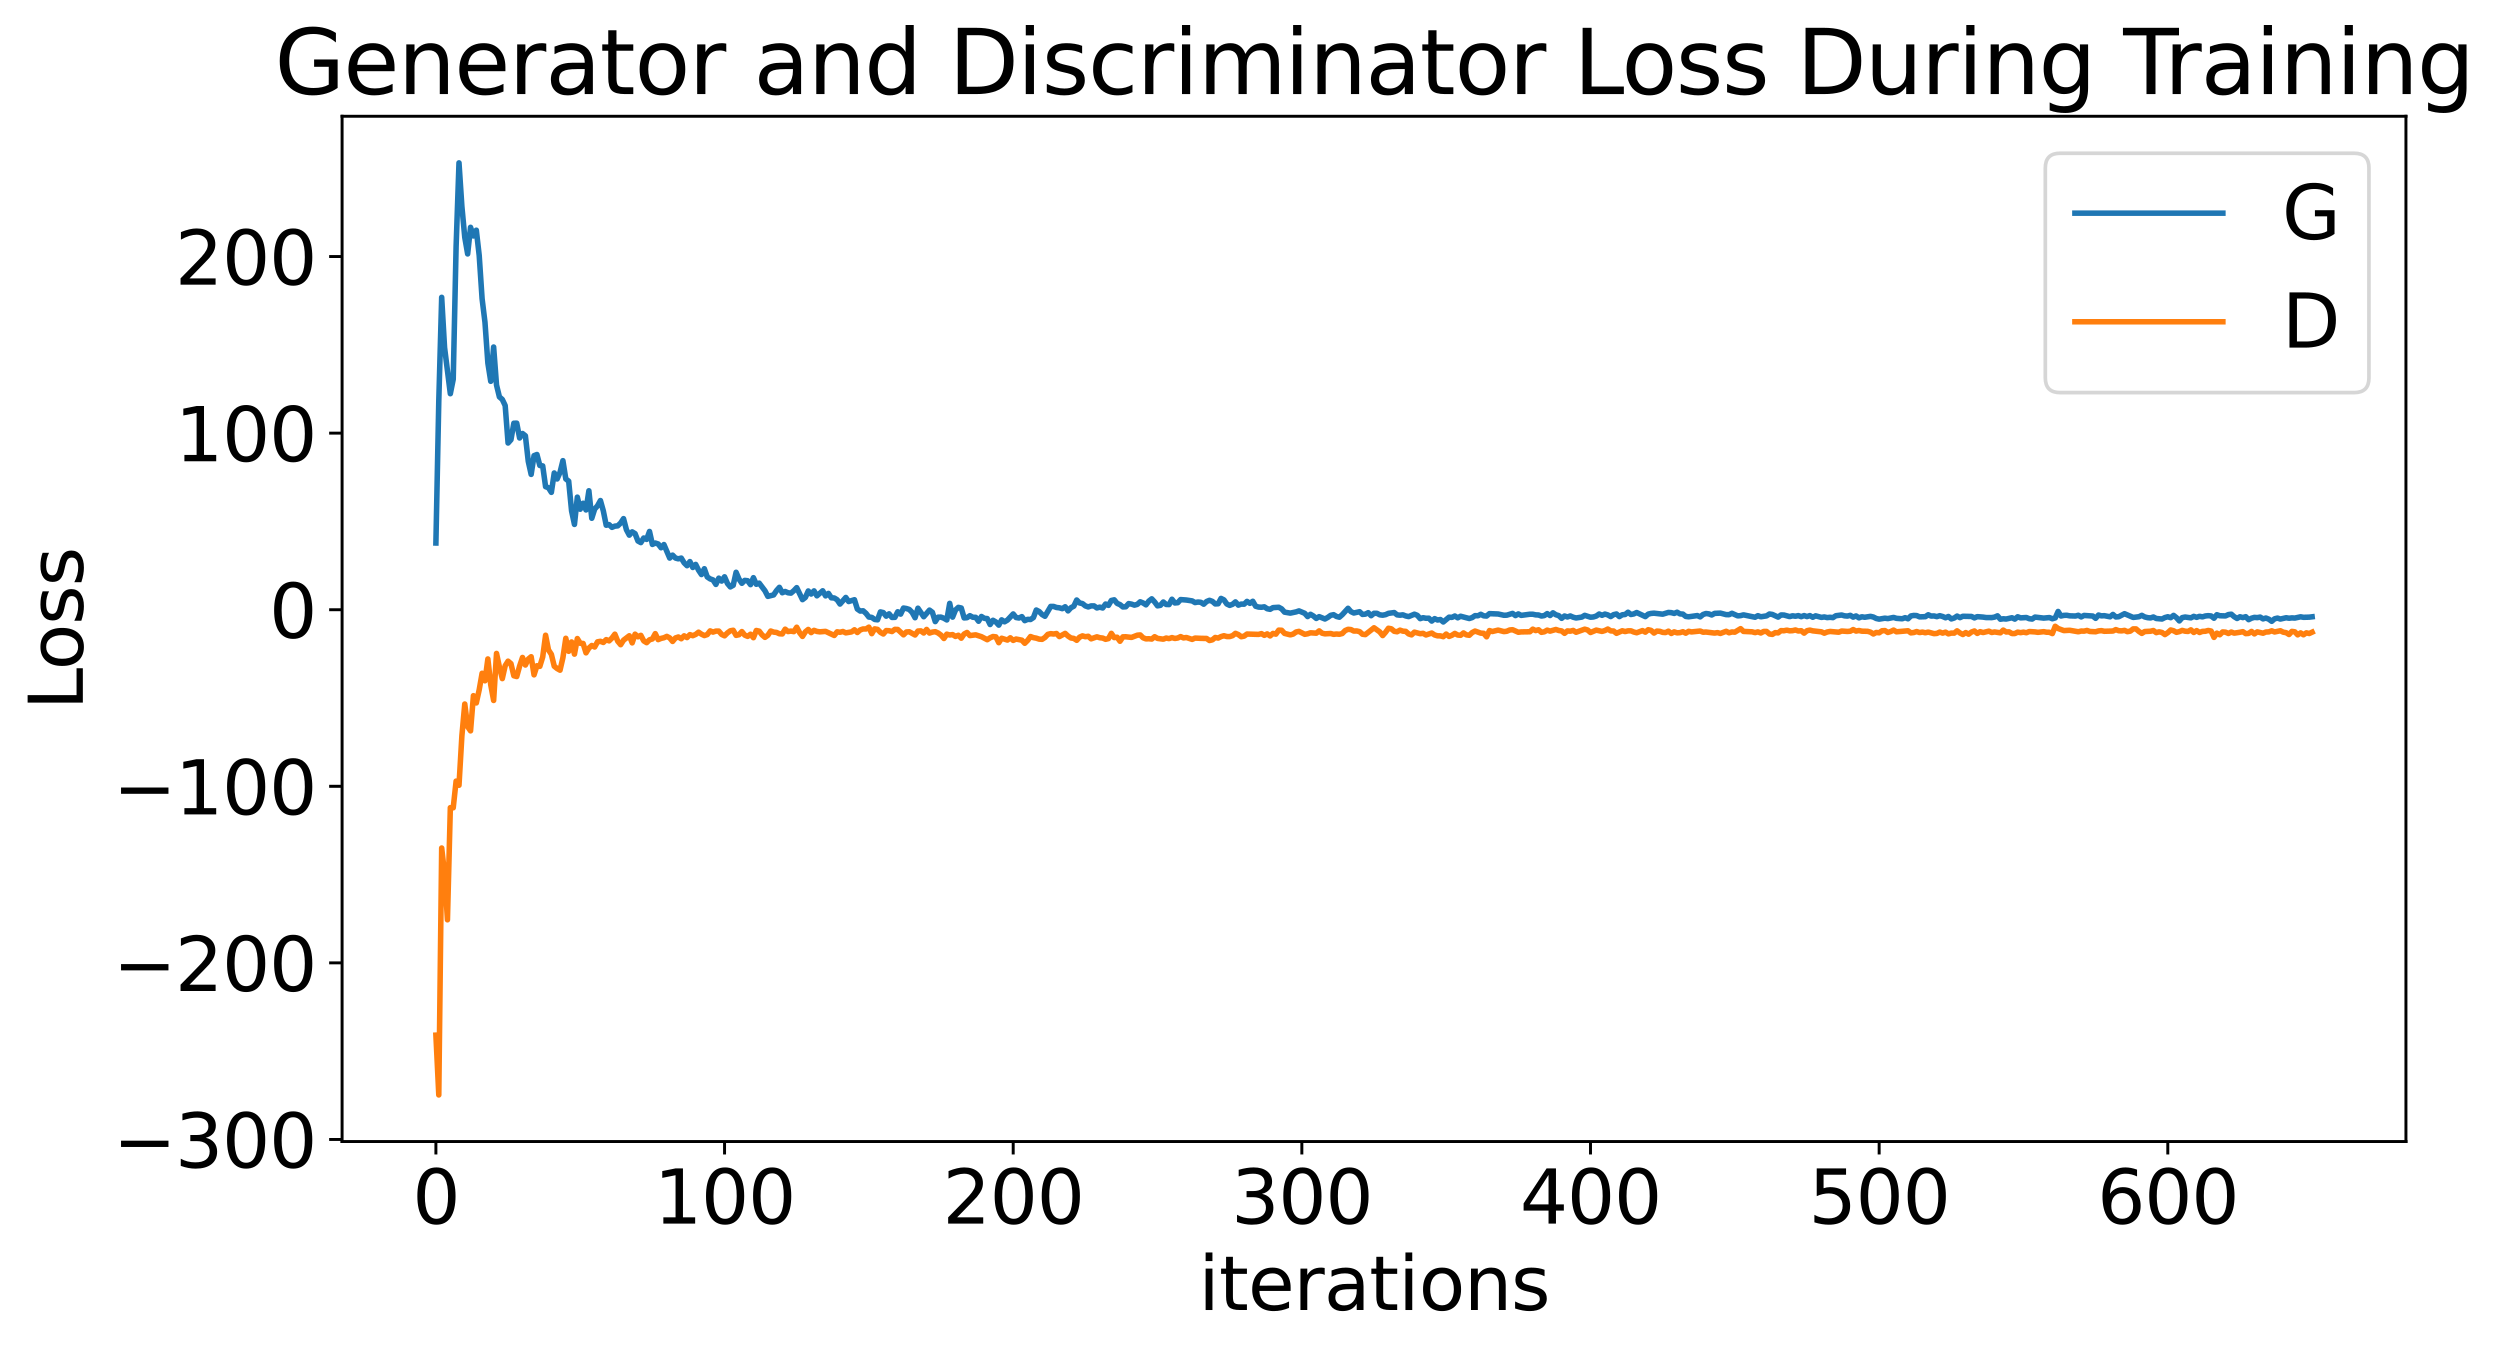 <?xml version="1.0" encoding="utf-8" standalone="no"?>
<!DOCTYPE svg PUBLIC "-//W3C//DTD SVG 1.1//EN"
  "http://www.w3.org/Graphics/SVG/1.1/DTD/svg11.dtd">
<svg xmlns:xlink="http://www.w3.org/1999/xlink" width="675.923pt" height="365.549pt" viewBox="0 0 675.923 365.549" xmlns="http://www.w3.org/2000/svg" version="1.1">
 <defs>
  <style type="text/css">*{stroke-linejoin: round; stroke-linecap: butt}</style>
 </defs>
 <g id="figure_1">
  <g id="patch_1">
   <path d="M 0 365.549 
L 675.923 365.549 
L 675.923 -0 
L 0 -0 
z
" style="fill: #ffffff"/>
  </g>
  <g id="axes_1">
   <g id="patch_2">
    <path d="M 92.491 308.636 
L 650.491 308.636 
L 650.491 31.436 
L 92.491 31.436 
z
" style="fill: #ffffff"/>
   </g>
   <g id="matplotlib.axis_1">
    <g id="xtick_1">
     <g id="line2d_1">
      <defs>
       <path id="m5c17170cb5" d="M 0 0 
L 0 3.5 
" style="stroke: #000000; stroke-width: 0.8"/>
      </defs>
      <g>
       <use xlink:href="#m5c17170cb5" x="117.854" y="308.636" style="stroke: #000000; stroke-width: 0.8"/>
      </g>
     </g>
     <g id="text_1">
      <!-- 0 -->
      <g transform="translate(111.492 330.833) scale(0.2 -0.2)">
       <defs>
        <path id="DejaVuSans-30" d="M 2034 4250 
Q 1547 4250 1301 3770 
Q 1056 3291 1056 2328 
Q 1056 1369 1301 889 
Q 1547 409 2034 409 
Q 2525 409 2770 889 
Q 3016 1369 3016 2328 
Q 3016 3291 2770 3770 
Q 2525 4250 2034 4250 
z
M 2034 4750 
Q 2819 4750 3233 4129 
Q 3647 3509 3647 2328 
Q 3647 1150 3233 529 
Q 2819 -91 2034 -91 
Q 1250 -91 836 529 
Q 422 1150 422 2328 
Q 422 3509 836 4129 
Q 1250 4750 2034 4750 
z
" transform="scale(0.016)"/>
       </defs>
       <use xlink:href="#DejaVuSans-30"/>
      </g>
     </g>
    </g>
    <g id="xtick_2">
     <g id="line2d_2">
      <g>
       <use xlink:href="#m5c17170cb5" x="195.896" y="308.636" style="stroke: #000000; stroke-width: 0.8"/>
      </g>
     </g>
     <g id="text_2">
      <!-- 100 -->
      <g transform="translate(176.809 330.833) scale(0.2 -0.2)">
       <defs>
        <path id="DejaVuSans-31" d="M 794 531 
L 1825 531 
L 1825 4091 
L 703 3866 
L 703 4441 
L 1819 4666 
L 2450 4666 
L 2450 531 
L 3481 531 
L 3481 0 
L 794 0 
L 794 531 
z
" transform="scale(0.016)"/>
       </defs>
       <use xlink:href="#DejaVuSans-31"/>
       <use xlink:href="#DejaVuSans-30" x="63.623"/>
       <use xlink:href="#DejaVuSans-30" x="127.246"/>
      </g>
     </g>
    </g>
    <g id="xtick_3">
     <g id="line2d_3">
      <g>
       <use xlink:href="#m5c17170cb5" x="273.938" y="308.636" style="stroke: #000000; stroke-width: 0.8"/>
      </g>
     </g>
     <g id="text_3">
      <!-- 200 -->
      <g transform="translate(254.851 330.833) scale(0.2 -0.2)">
       <defs>
        <path id="DejaVuSans-32" d="M 1228 531 
L 3431 531 
L 3431 0 
L 469 0 
L 469 531 
Q 828 903 1448 1529 
Q 2069 2156 2228 2338 
Q 2531 2678 2651 2914 
Q 2772 3150 2772 3378 
Q 2772 3750 2511 3984 
Q 2250 4219 1831 4219 
Q 1534 4219 1204 4116 
Q 875 4013 500 3803 
L 500 4441 
Q 881 4594 1212 4672 
Q 1544 4750 1819 4750 
Q 2544 4750 2975 4387 
Q 3406 4025 3406 3419 
Q 3406 3131 3298 2873 
Q 3191 2616 2906 2266 
Q 2828 2175 2409 1742 
Q 1991 1309 1228 531 
z
" transform="scale(0.016)"/>
       </defs>
       <use xlink:href="#DejaVuSans-32"/>
       <use xlink:href="#DejaVuSans-30" x="63.623"/>
       <use xlink:href="#DejaVuSans-30" x="127.246"/>
      </g>
     </g>
    </g>
    <g id="xtick_4">
     <g id="line2d_4">
      <g>
       <use xlink:href="#m5c17170cb5" x="351.98" y="308.636" style="stroke: #000000; stroke-width: 0.8"/>
      </g>
     </g>
     <g id="text_4">
      <!-- 300 -->
      <g transform="translate(332.893 330.833) scale(0.2 -0.2)">
       <defs>
        <path id="DejaVuSans-33" d="M 2597 2516 
Q 3050 2419 3304 2112 
Q 3559 1806 3559 1356 
Q 3559 666 3084 287 
Q 2609 -91 1734 -91 
Q 1441 -91 1130 -33 
Q 819 25 488 141 
L 488 750 
Q 750 597 1062 519 
Q 1375 441 1716 441 
Q 2309 441 2620 675 
Q 2931 909 2931 1356 
Q 2931 1769 2642 2001 
Q 2353 2234 1838 2234 
L 1294 2234 
L 1294 2753 
L 1863 2753 
Q 2328 2753 2575 2939 
Q 2822 3125 2822 3475 
Q 2822 3834 2567 4026 
Q 2313 4219 1838 4219 
Q 1578 4219 1281 4162 
Q 984 4106 628 3988 
L 628 4550 
Q 988 4650 1302 4700 
Q 1616 4750 1894 4750 
Q 2613 4750 3031 4423 
Q 3450 4097 3450 3541 
Q 3450 3153 3228 2886 
Q 3006 2619 2597 2516 
z
" transform="scale(0.016)"/>
       </defs>
       <use xlink:href="#DejaVuSans-33"/>
       <use xlink:href="#DejaVuSans-30" x="63.623"/>
       <use xlink:href="#DejaVuSans-30" x="127.246"/>
      </g>
     </g>
    </g>
    <g id="xtick_5">
     <g id="line2d_5">
      <g>
       <use xlink:href="#m5c17170cb5" x="430.022" y="308.636" style="stroke: #000000; stroke-width: 0.8"/>
      </g>
     </g>
     <g id="text_5">
      <!-- 400 -->
      <g transform="translate(410.935 330.833) scale(0.2 -0.2)">
       <defs>
        <path id="DejaVuSans-34" d="M 2419 4116 
L 825 1625 
L 2419 1625 
L 2419 4116 
z
M 2253 4666 
L 3047 4666 
L 3047 1625 
L 3713 1625 
L 3713 1100 
L 3047 1100 
L 3047 0 
L 2419 0 
L 2419 1100 
L 313 1100 
L 313 1709 
L 2253 4666 
z
" transform="scale(0.016)"/>
       </defs>
       <use xlink:href="#DejaVuSans-34"/>
       <use xlink:href="#DejaVuSans-30" x="63.623"/>
       <use xlink:href="#DejaVuSans-30" x="127.246"/>
      </g>
     </g>
    </g>
    <g id="xtick_6">
     <g id="line2d_6">
      <g>
       <use xlink:href="#m5c17170cb5" x="508.064" y="308.636" style="stroke: #000000; stroke-width: 0.8"/>
      </g>
     </g>
     <g id="text_6">
      <!-- 500 -->
      <g transform="translate(488.977 330.833) scale(0.2 -0.2)">
       <defs>
        <path id="DejaVuSans-35" d="M 691 4666 
L 3169 4666 
L 3169 4134 
L 1269 4134 
L 1269 2991 
Q 1406 3038 1543 3061 
Q 1681 3084 1819 3084 
Q 2600 3084 3056 2656 
Q 3513 2228 3513 1497 
Q 3513 744 3044 326 
Q 2575 -91 1722 -91 
Q 1428 -91 1123 -41 
Q 819 9 494 109 
L 494 744 
Q 775 591 1075 516 
Q 1375 441 1709 441 
Q 2250 441 2565 725 
Q 2881 1009 2881 1497 
Q 2881 1984 2565 2268 
Q 2250 2553 1709 2553 
Q 1456 2553 1204 2497 
Q 953 2441 691 2322 
L 691 4666 
z
" transform="scale(0.016)"/>
       </defs>
       <use xlink:href="#DejaVuSans-35"/>
       <use xlink:href="#DejaVuSans-30" x="63.623"/>
       <use xlink:href="#DejaVuSans-30" x="127.246"/>
      </g>
     </g>
    </g>
    <g id="xtick_7">
     <g id="line2d_7">
      <g>
       <use xlink:href="#m5c17170cb5" x="586.106" y="308.636" style="stroke: #000000; stroke-width: 0.8"/>
      </g>
     </g>
     <g id="text_7">
      <!-- 600 -->
      <g transform="translate(567.019 330.833) scale(0.2 -0.2)">
       <defs>
        <path id="DejaVuSans-36" d="M 2113 2584 
Q 1688 2584 1439 2293 
Q 1191 2003 1191 1497 
Q 1191 994 1439 701 
Q 1688 409 2113 409 
Q 2538 409 2786 701 
Q 3034 994 3034 1497 
Q 3034 2003 2786 2293 
Q 2538 2584 2113 2584 
z
M 3366 4563 
L 3366 3988 
Q 3128 4100 2886 4159 
Q 2644 4219 2406 4219 
Q 1781 4219 1451 3797 
Q 1122 3375 1075 2522 
Q 1259 2794 1537 2939 
Q 1816 3084 2150 3084 
Q 2853 3084 3261 2657 
Q 3669 2231 3669 1497 
Q 3669 778 3244 343 
Q 2819 -91 2113 -91 
Q 1303 -91 875 529 
Q 447 1150 447 2328 
Q 447 3434 972 4092 
Q 1497 4750 2381 4750 
Q 2619 4750 2861 4703 
Q 3103 4656 3366 4563 
z
" transform="scale(0.016)"/>
       </defs>
       <use xlink:href="#DejaVuSans-36"/>
       <use xlink:href="#DejaVuSans-30" x="63.623"/>
       <use xlink:href="#DejaVuSans-30" x="127.246"/>
      </g>
     </g>
    </g>
    <g id="text_8">
     <!-- iterations -->
     <g transform="translate(324.036 354.189) scale(0.2 -0.2)">
      <defs>
       <path id="DejaVuSans-69" d="M 603 3500 
L 1178 3500 
L 1178 0 
L 603 0 
L 603 3500 
z
M 603 4863 
L 1178 4863 
L 1178 4134 
L 603 4134 
L 603 4863 
z
" transform="scale(0.016)"/>
       <path id="DejaVuSans-74" d="M 1172 4494 
L 1172 3500 
L 2356 3500 
L 2356 3053 
L 1172 3053 
L 1172 1153 
Q 1172 725 1289 603 
Q 1406 481 1766 481 
L 2356 481 
L 2356 0 
L 1766 0 
Q 1100 0 847 248 
Q 594 497 594 1153 
L 594 3053 
L 172 3053 
L 172 3500 
L 594 3500 
L 594 4494 
L 1172 4494 
z
" transform="scale(0.016)"/>
       <path id="DejaVuSans-65" d="M 3597 1894 
L 3597 1613 
L 953 1613 
Q 991 1019 1311 708 
Q 1631 397 2203 397 
Q 2534 397 2845 478 
Q 3156 559 3463 722 
L 3463 178 
Q 3153 47 2828 -22 
Q 2503 -91 2169 -91 
Q 1331 -91 842 396 
Q 353 884 353 1716 
Q 353 2575 817 3079 
Q 1281 3584 2069 3584 
Q 2775 3584 3186 3129 
Q 3597 2675 3597 1894 
z
M 3022 2063 
Q 3016 2534 2758 2815 
Q 2500 3097 2075 3097 
Q 1594 3097 1305 2825 
Q 1016 2553 972 2059 
L 3022 2063 
z
" transform="scale(0.016)"/>
       <path id="DejaVuSans-72" d="M 2631 2963 
Q 2534 3019 2420 3045 
Q 2306 3072 2169 3072 
Q 1681 3072 1420 2755 
Q 1159 2438 1159 1844 
L 1159 0 
L 581 0 
L 581 3500 
L 1159 3500 
L 1159 2956 
Q 1341 3275 1631 3429 
Q 1922 3584 2338 3584 
Q 2397 3584 2469 3576 
Q 2541 3569 2628 3553 
L 2631 2963 
z
" transform="scale(0.016)"/>
       <path id="DejaVuSans-61" d="M 2194 1759 
Q 1497 1759 1228 1600 
Q 959 1441 959 1056 
Q 959 750 1161 570 
Q 1363 391 1709 391 
Q 2188 391 2477 730 
Q 2766 1069 2766 1631 
L 2766 1759 
L 2194 1759 
z
M 3341 1997 
L 3341 0 
L 2766 0 
L 2766 531 
Q 2569 213 2275 61 
Q 1981 -91 1556 -91 
Q 1019 -91 701 211 
Q 384 513 384 1019 
Q 384 1609 779 1909 
Q 1175 2209 1959 2209 
L 2766 2209 
L 2766 2266 
Q 2766 2663 2505 2880 
Q 2244 3097 1772 3097 
Q 1472 3097 1187 3025 
Q 903 2953 641 2809 
L 641 3341 
Q 956 3463 1253 3523 
Q 1550 3584 1831 3584 
Q 2591 3584 2966 3190 
Q 3341 2797 3341 1997 
z
" transform="scale(0.016)"/>
       <path id="DejaVuSans-6f" d="M 1959 3097 
Q 1497 3097 1228 2736 
Q 959 2375 959 1747 
Q 959 1119 1226 758 
Q 1494 397 1959 397 
Q 2419 397 2687 759 
Q 2956 1122 2956 1747 
Q 2956 2369 2687 2733 
Q 2419 3097 1959 3097 
z
M 1959 3584 
Q 2709 3584 3137 3096 
Q 3566 2609 3566 1747 
Q 3566 888 3137 398 
Q 2709 -91 1959 -91 
Q 1206 -91 779 398 
Q 353 888 353 1747 
Q 353 2609 779 3096 
Q 1206 3584 1959 3584 
z
" transform="scale(0.016)"/>
       <path id="DejaVuSans-6e" d="M 3513 2113 
L 3513 0 
L 2938 0 
L 2938 2094 
Q 2938 2591 2744 2837 
Q 2550 3084 2163 3084 
Q 1697 3084 1428 2787 
Q 1159 2491 1159 1978 
L 1159 0 
L 581 0 
L 581 3500 
L 1159 3500 
L 1159 2956 
Q 1366 3272 1645 3428 
Q 1925 3584 2291 3584 
Q 2894 3584 3203 3211 
Q 3513 2838 3513 2113 
z
" transform="scale(0.016)"/>
       <path id="DejaVuSans-73" d="M 2834 3397 
L 2834 2853 
Q 2591 2978 2328 3040 
Q 2066 3103 1784 3103 
Q 1356 3103 1142 2972 
Q 928 2841 928 2578 
Q 928 2378 1081 2264 
Q 1234 2150 1697 2047 
L 1894 2003 
Q 2506 1872 2764 1633 
Q 3022 1394 3022 966 
Q 3022 478 2636 193 
Q 2250 -91 1575 -91 
Q 1294 -91 989 -36 
Q 684 19 347 128 
L 347 722 
Q 666 556 975 473 
Q 1284 391 1588 391 
Q 1994 391 2212 530 
Q 2431 669 2431 922 
Q 2431 1156 2273 1281 
Q 2116 1406 1581 1522 
L 1381 1569 
Q 847 1681 609 1914 
Q 372 2147 372 2553 
Q 372 3047 722 3315 
Q 1072 3584 1716 3584 
Q 2034 3584 2315 3537 
Q 2597 3491 2834 3397 
z
" transform="scale(0.016)"/>
      </defs>
      <use xlink:href="#DejaVuSans-69"/>
      <use xlink:href="#DejaVuSans-74" x="27.783"/>
      <use xlink:href="#DejaVuSans-65" x="66.992"/>
      <use xlink:href="#DejaVuSans-72" x="128.516"/>
      <use xlink:href="#DejaVuSans-61" x="169.629"/>
      <use xlink:href="#DejaVuSans-74" x="230.908"/>
      <use xlink:href="#DejaVuSans-69" x="270.117"/>
      <use xlink:href="#DejaVuSans-6f" x="297.9"/>
      <use xlink:href="#DejaVuSans-6e" x="359.082"/>
      <use xlink:href="#DejaVuSans-73" x="422.461"/>
     </g>
    </g>
   </g>
   <g id="matplotlib.axis_2">
    <g id="ytick_1">
     <g id="line2d_8">
      <defs>
       <path id="m00baabe974" d="M 0 0 
L -3.5 0 
" style="stroke: #000000; stroke-width: 0.8"/>
      </defs>
      <g>
       <use xlink:href="#m00baabe974" x="92.491" y="308.076" style="stroke: #000000; stroke-width: 0.8"/>
      </g>
     </g>
     <g id="text_9">
      <!-- −300 -->
      <g transform="translate(30.556 315.675) scale(0.2 -0.2)">
       <defs>
        <path id="DejaVuSans-2212" d="M 678 2272 
L 4684 2272 
L 4684 1741 
L 678 1741 
L 678 2272 
z
" transform="scale(0.016)"/>
       </defs>
       <use xlink:href="#DejaVuSans-2212"/>
       <use xlink:href="#DejaVuSans-33" x="83.789"/>
       <use xlink:href="#DejaVuSans-30" x="147.412"/>
       <use xlink:href="#DejaVuSans-30" x="211.035"/>
      </g>
     </g>
    </g>
    <g id="ytick_2">
     <g id="line2d_9">
      <g>
       <use xlink:href="#m00baabe974" x="92.491" y="260.334" style="stroke: #000000; stroke-width: 0.8"/>
      </g>
     </g>
     <g id="text_10">
      <!-- −200 -->
      <g transform="translate(30.556 267.932) scale(0.2 -0.2)">
       <use xlink:href="#DejaVuSans-2212"/>
       <use xlink:href="#DejaVuSans-32" x="83.789"/>
       <use xlink:href="#DejaVuSans-30" x="147.412"/>
       <use xlink:href="#DejaVuSans-30" x="211.035"/>
      </g>
     </g>
    </g>
    <g id="ytick_3">
     <g id="line2d_10">
      <g>
       <use xlink:href="#m00baabe974" x="92.491" y="212.591" style="stroke: #000000; stroke-width: 0.8"/>
      </g>
     </g>
     <g id="text_11">
      <!-- −100 -->
      <g transform="translate(30.556 220.19) scale(0.2 -0.2)">
       <use xlink:href="#DejaVuSans-2212"/>
       <use xlink:href="#DejaVuSans-31" x="83.789"/>
       <use xlink:href="#DejaVuSans-30" x="147.412"/>
       <use xlink:href="#DejaVuSans-30" x="211.035"/>
      </g>
     </g>
    </g>
    <g id="ytick_4">
     <g id="line2d_11">
      <g>
       <use xlink:href="#m00baabe974" x="92.491" y="164.849" style="stroke: #000000; stroke-width: 0.8"/>
      </g>
     </g>
     <g id="text_12">
      <!-- 0 -->
      <g transform="translate(72.766 172.447) scale(0.2 -0.2)">
       <use xlink:href="#DejaVuSans-30"/>
      </g>
     </g>
    </g>
    <g id="ytick_5">
     <g id="line2d_12">
      <g>
       <use xlink:href="#m00baabe974" x="92.491" y="117.106" style="stroke: #000000; stroke-width: 0.8"/>
      </g>
     </g>
     <g id="text_13">
      <!-- 100 -->
      <g transform="translate(47.316 124.704) scale(0.2 -0.2)">
       <use xlink:href="#DejaVuSans-31"/>
       <use xlink:href="#DejaVuSans-30" x="63.623"/>
       <use xlink:href="#DejaVuSans-30" x="127.246"/>
      </g>
     </g>
    </g>
    <g id="ytick_6">
     <g id="line2d_13">
      <g>
       <use xlink:href="#m00baabe974" x="92.491" y="69.363" style="stroke: #000000; stroke-width: 0.8"/>
      </g>
     </g>
     <g id="text_14">
      <!-- 200 -->
      <g transform="translate(47.316 76.962) scale(0.2 -0.2)">
       <use xlink:href="#DejaVuSans-32"/>
       <use xlink:href="#DejaVuSans-30" x="63.623"/>
       <use xlink:href="#DejaVuSans-30" x="127.246"/>
      </g>
     </g>
    </g>
    <g id="text_15">
     <!-- Loss -->
     <g transform="translate(22.397 191.971) rotate(-90) scale(0.2 -0.2)">
      <defs>
       <path id="DejaVuSans-4c" d="M 628 4666 
L 1259 4666 
L 1259 531 
L 3531 531 
L 3531 0 
L 628 0 
L 628 4666 
z
" transform="scale(0.016)"/>
      </defs>
      <use xlink:href="#DejaVuSans-4c"/>
      <use xlink:href="#DejaVuSans-6f" x="53.963"/>
      <use xlink:href="#DejaVuSans-73" x="115.145"/>
      <use xlink:href="#DejaVuSans-73" x="167.244"/>
     </g>
    </g>
   </g>
   <g id="line2d_14">
    <path d="M 117.854 146.813 
L 118.635 108.372 
L 119.415 80.392 
L 120.196 93.975 
L 121.756 106.443 
L 122.537 102.549 
L 123.317 66.652 
L 124.098 44.036 
L 124.878 55.804 
L 125.658 64.166 
L 126.439 68.653 
L 127.219 61.461 
L 128 63.79 
L 128.78 62.243 
L 129.561 69.058 
L 130.341 80.741 
L 131.121 87.131 
L 131.902 98.14 
L 132.682 103.093 
L 133.463 93.826 
L 134.243 104.095 
L 135.023 107.309 
L 135.804 107.993 
L 136.584 109.645 
L 137.365 119.774 
L 138.145 118.893 
L 138.926 114.43 
L 139.706 114.412 
L 140.486 118.415 
L 141.267 117.207 
L 142.047 117.824 
L 142.828 124.735 
L 143.608 128.259 
L 144.389 123.196 
L 145.169 122.886 
L 145.949 125.844 
L 146.73 125.967 
L 147.51 131.582 
L 148.291 131.872 
L 149.071 133.114 
L 149.851 127.878 
L 150.632 129.496 
L 151.412 127.713 
L 152.193 124.552 
L 152.973 129.481 
L 153.754 130.091 
L 154.534 138.115 
L 155.314 141.782 
L 156.095 134.415 
L 156.875 137.676 
L 157.656 136.065 
L 158.436 137.87 
L 159.216 132.691 
L 159.997 140.12 
L 160.777 137.645 
L 161.558 136.745 
L 162.338 135.336 
L 163.119 138.13 
L 163.899 142.003 
L 164.679 141.846 
L 165.46 142.579 
L 166.24 142.251 
L 167.021 142.172 
L 167.801 141.417 
L 168.582 140.225 
L 169.362 143.217 
L 170.142 144.688 
L 170.923 143.797 
L 171.703 144.278 
L 172.484 146.271 
L 173.264 146.702 
L 174.044 145.462 
L 174.825 145.834 
L 175.605 143.693 
L 176.386 147.194 
L 177.166 146.821 
L 177.947 147.072 
L 178.727 148.094 
L 179.507 147.234 
L 181.068 150.884 
L 181.849 150.093 
L 182.629 150.883 
L 183.41 151.093 
L 184.19 150.889 
L 184.97 152.174 
L 185.751 152.943 
L 186.531 151.838 
L 187.312 153.426 
L 188.092 152.602 
L 188.872 154.163 
L 189.653 155.337 
L 190.433 153.769 
L 191.214 155.986 
L 191.994 156.514 
L 192.775 156.792 
L 193.555 158.005 
L 194.335 156.319 
L 195.116 157.103 
L 195.896 155.953 
L 196.677 157.745 
L 197.457 158.684 
L 198.237 158.245 
L 199.018 154.73 
L 199.798 156.566 
L 200.579 157.7 
L 201.359 156.92 
L 202.14 157.017 
L 202.92 158.068 
L 203.7 156.191 
L 204.481 157.969 
L 205.261 157.663 
L 206.822 159.728 
L 207.603 161.236 
L 209.163 160.848 
L 209.944 159.688 
L 210.724 158.8 
L 211.505 160.26 
L 212.285 159.927 
L 213.065 160.268 
L 213.846 160.365 
L 214.626 159.709 
L 215.407 158.884 
L 216.968 162.123 
L 217.748 161.528 
L 218.528 159.785 
L 219.309 160.608 
L 220.089 159.759 
L 220.87 161.089 
L 222.43 159.732 
L 223.211 161.107 
L 223.991 160.441 
L 224.772 161.63 
L 225.552 161.671 
L 226.333 162.152 
L 227.113 163.316 
L 228.674 161.537 
L 229.454 162.636 
L 231.015 162.15 
L 231.796 164.664 
L 232.576 165.211 
L 233.356 165.14 
L 234.137 165.83 
L 234.917 166.831 
L 235.698 166.919 
L 236.478 167.478 
L 237.258 167.576 
L 238.039 165.443 
L 238.819 165.627 
L 239.6 166.593 
L 240.38 165.962 
L 241.161 166.931 
L 241.941 166.917 
L 242.721 165.406 
L 243.502 166.035 
L 244.282 164.4 
L 245.063 164.528 
L 245.843 164.778 
L 246.623 165.584 
L 247.404 167.012 
L 248.184 164.441 
L 249.745 166.745 
L 251.306 164.956 
L 252.086 165.544 
L 252.867 168.059 
L 253.647 166.863 
L 254.428 166.852 
L 255.208 167.158 
L 255.989 167.611 
L 256.769 163.137 
L 257.549 166.852 
L 258.33 164.939 
L 259.11 164.214 
L 259.891 164.387 
L 260.671 167.064 
L 261.451 167.008 
L 262.232 166.463 
L 263.012 166.887 
L 263.793 166.91 
L 264.573 167.963 
L 265.354 166.681 
L 266.134 167.176 
L 266.914 167.246 
L 267.695 168.844 
L 268.475 167.709 
L 269.256 168.158 
L 270.036 169.018 
L 270.816 167.592 
L 271.597 168.116 
L 272.377 167.66 
L 273.938 165.995 
L 274.719 166.96 
L 275.499 167.091 
L 276.279 166.722 
L 277.06 167.802 
L 277.84 167.452 
L 278.621 167.494 
L 279.401 166.977 
L 280.182 164.934 
L 280.962 165.345 
L 281.742 166.148 
L 282.523 166.617 
L 284.084 163.957 
L 284.864 163.967 
L 285.644 164.243 
L 286.425 164.333 
L 287.205 164.564 
L 287.986 164.054 
L 288.766 165.162 
L 289.547 164.311 
L 290.327 163.895 
L 291.107 162.23 
L 291.888 163.021 
L 292.668 163.191 
L 293.449 163.821 
L 294.229 164.095 
L 295.01 163.816 
L 295.79 163.811 
L 296.57 164.366 
L 297.351 164.154 
L 298.131 164.381 
L 298.912 163.315 
L 299.692 163.672 
L 300.472 162.35 
L 301.253 162.175 
L 302.033 163.137 
L 302.814 163.468 
L 303.594 164.098 
L 304.375 164.052 
L 305.155 163.192 
L 305.935 163.338 
L 306.716 163.61 
L 307.496 163.409 
L 308.277 162.704 
L 309.057 163.023 
L 309.837 163.529 
L 310.618 162.514 
L 311.398 161.906 
L 312.179 162.753 
L 312.959 163.801 
L 313.74 163.662 
L 314.52 162.767 
L 315.3 163.428 
L 316.081 163.458 
L 316.861 162.019 
L 317.642 163.02 
L 318.422 162.951 
L 319.203 162.107 
L 320.763 162.229 
L 322.324 162.468 
L 323.105 162.913 
L 323.885 162.775 
L 324.665 162.843 
L 325.446 163.355 
L 326.226 162.628 
L 327.007 162.306 
L 327.787 162.595 
L 328.568 163.28 
L 329.348 163.235 
L 330.128 161.798 
L 330.909 162.181 
L 331.689 163.301 
L 332.47 163.675 
L 333.25 163.381 
L 334.03 162.734 
L 334.811 163.61 
L 335.591 163.323 
L 336.372 163.353 
L 337.152 162.602 
L 337.933 163.122 
L 338.713 162.57 
L 339.493 163.909 
L 340.274 164.132 
L 341.054 164.182 
L 341.835 164.069 
L 342.615 164.588 
L 343.396 164.74 
L 344.176 164.283 
L 345.737 164.186 
L 346.517 164.616 
L 347.298 165.504 
L 348.858 165.767 
L 350.419 165.438 
L 351.2 165.166 
L 352.761 165.821 
L 353.541 166.699 
L 354.321 166.09 
L 355.102 166.546 
L 355.882 167.202 
L 356.663 166.722 
L 358.223 167.357 
L 359.004 166.926 
L 359.784 166.361 
L 360.565 166.196 
L 361.345 166.672 
L 362.126 166.874 
L 362.906 166.186 
L 364.467 164.469 
L 365.247 165.367 
L 366.028 165.737 
L 367.589 165.389 
L 368.369 166.118 
L 369.149 166.045 
L 369.93 165.652 
L 370.71 166.464 
L 371.491 165.812 
L 372.271 165.811 
L 373.051 166.233 
L 373.832 166.329 
L 374.612 166.184 
L 375.393 165.832 
L 376.954 165.619 
L 377.734 166.241 
L 378.514 166.332 
L 379.295 166.229 
L 380.075 166.537 
L 380.856 166.707 
L 382.416 166.057 
L 383.197 166.367 
L 383.977 167.26 
L 384.758 167.008 
L 385.538 167.162 
L 386.319 167.142 
L 387.099 167.918 
L 387.879 167.266 
L 388.66 167.63 
L 389.44 167.502 
L 390.221 168.161 
L 391.782 166.867 
L 392.562 166.92 
L 393.342 166.549 
L 394.123 167.039 
L 394.903 166.612 
L 397.244 167.228 
L 398.025 166.976 
L 398.805 166.452 
L 399.586 166.489 
L 400.366 166.092 
L 401.147 166.502 
L 401.927 166.56 
L 402.707 165.91 
L 405.049 166.006 
L 406.61 166.349 
L 407.39 166.323 
L 408.951 165.846 
L 409.731 166.437 
L 410.512 165.984 
L 411.292 166.38 
L 413.633 166.068 
L 414.414 166.07 
L 415.194 166.238 
L 415.975 166.275 
L 416.755 166.56 
L 417.535 166.428 
L 418.316 165.903 
L 419.096 166.414 
L 419.877 165.688 
L 420.657 166.21 
L 421.437 166.443 
L 422.218 167.175 
L 422.998 166.547 
L 423.779 166.812 
L 424.559 166.534 
L 425.34 166.875 
L 426.12 167.081 
L 427.681 166.84 
L 428.461 166.369 
L 430.022 166.876 
L 430.803 166.808 
L 431.583 166.563 
L 432.363 166.01 
L 433.144 166.357 
L 433.924 166.028 
L 434.705 166.255 
L 435.485 166.696 
L 436.265 166.184 
L 437.046 166.003 
L 437.826 166.706 
L 438.607 166.215 
L 439.387 166.142 
L 440.168 165.532 
L 440.948 166.138 
L 441.728 165.987 
L 442.509 165.612 
L 444.85 166.712 
L 445.63 166.035 
L 446.411 165.851 
L 447.191 165.784 
L 449.533 166.055 
L 451.093 165.584 
L 451.874 165.646 
L 452.654 165.847 
L 453.435 165.522 
L 454.215 165.979 
L 454.996 166.035 
L 455.776 166.662 
L 456.556 166.76 
L 458.898 166.435 
L 459.678 166.783 
L 460.458 166.141 
L 461.239 165.875 
L 462.019 165.975 
L 462.8 166.271 
L 463.58 165.838 
L 465.141 165.77 
L 466.702 166.178 
L 467.482 166.191 
L 468.263 165.818 
L 469.823 166.511 
L 470.604 166.449 
L 471.384 166.241 
L 474.506 166.883 
L 475.286 166.46 
L 476.067 166.758 
L 477.628 166.516 
L 478.408 166.008 
L 479.189 166.129 
L 480.749 166.845 
L 481.53 166.274 
L 482.31 166.282 
L 483.871 166.712 
L 484.651 166.497 
L 485.432 166.611 
L 486.212 166.444 
L 486.993 166.73 
L 487.773 166.437 
L 488.554 166.704 
L 489.334 166.441 
L 490.114 166.89 
L 490.895 166.503 
L 492.456 166.926 
L 493.236 166.803 
L 494.016 166.976 
L 494.797 166.899 
L 495.577 166.984 
L 496.358 166.476 
L 497.919 166.278 
L 498.699 166.503 
L 499.479 166.57 
L 500.26 166.37 
L 501.04 166.853 
L 501.821 166.531 
L 502.601 167.048 
L 503.382 166.761 
L 504.162 166.886 
L 505.723 166.645 
L 506.503 166.826 
L 507.284 167.224 
L 508.064 167.398 
L 509.625 167.137 
L 510.405 167.25 
L 511.966 166.936 
L 512.747 167.181 
L 514.307 167.295 
L 515.088 167.001 
L 515.868 167.302 
L 516.649 166.535 
L 517.429 166.397 
L 518.21 166.435 
L 518.99 166.783 
L 520.551 166.731 
L 521.331 166.217 
L 522.112 166.567 
L 522.892 166.529 
L 523.672 166.719 
L 524.453 166.465 
L 525.233 166.683 
L 526.014 167.027 
L 526.794 166.683 
L 527.575 167.336 
L 528.355 167.092 
L 529.135 166.567 
L 529.916 166.989 
L 530.696 166.623 
L 533.037 166.675 
L 533.818 167.062 
L 534.598 166.724 
L 536.159 166.845 
L 536.94 166.962 
L 538.5 166.983 
L 539.281 166.842 
L 540.061 166.502 
L 540.842 167.418 
L 541.622 167.302 
L 542.403 167.366 
L 543.963 167.024 
L 544.744 167.391 
L 545.524 166.757 
L 546.305 167.057 
L 547.865 166.958 
L 548.646 167.276 
L 549.426 167.375 
L 550.207 166.841 
L 552.548 167.113 
L 554.109 166.972 
L 554.889 167.291 
L 555.67 167.067 
L 556.45 165.323 
L 557.23 166.546 
L 558.011 166.38 
L 558.791 166.35 
L 559.572 166.504 
L 561.133 166.556 
L 561.913 166.356 
L 562.693 166.794 
L 563.474 166.395 
L 565.815 166.558 
L 566.596 167.176 
L 567.376 166.287 
L 568.156 166.511 
L 568.937 166.462 
L 570.498 166.764 
L 571.278 166.13 
L 572.058 166.803 
L 572.839 166.742 
L 574.4 165.927 
L 576.741 166.934 
L 578.302 166.745 
L 579.082 166.37 
L 579.863 166.801 
L 580.643 166.995 
L 581.423 167.071 
L 582.204 166.816 
L 582.984 167.223 
L 584.545 167.363 
L 585.326 166.969 
L 586.106 166.753 
L 586.886 166.998 
L 587.667 166.382 
L 588.447 166.995 
L 589.228 167.875 
L 590.008 166.987 
L 590.789 166.826 
L 592.349 167.049 
L 593.13 166.645 
L 593.91 166.91 
L 594.691 166.632 
L 595.471 166.784 
L 596.251 166.545 
L 597.032 166.456 
L 597.812 166.537 
L 598.593 167.145 
L 599.373 166.201 
L 600.154 166.478 
L 601.714 166.526 
L 602.495 166.162 
L 603.275 166.062 
L 604.056 166.734 
L 604.836 167.214 
L 605.616 166.756 
L 606.397 166.974 
L 607.177 166.738 
L 607.958 167.536 
L 608.738 167.145 
L 609.519 166.92 
L 610.299 166.985 
L 611.079 166.844 
L 611.86 167.331 
L 612.64 167.096 
L 613.421 167.413 
L 614.201 167.982 
L 614.982 167.303 
L 615.762 167.114 
L 616.542 167.372 
L 618.103 167.021 
L 618.884 167.147 
L 619.664 167.058 
L 620.444 167.107 
L 622.005 166.768 
L 622.786 166.903 
L 624.347 166.86 
L 625.127 166.764 
L 625.127 166.764 
" clip-path="url(#p880ff7f566)" style="fill: none; stroke: #1f77b4; stroke-width: 1.5; stroke-linecap: square"/>
   </g>
   <g id="line2d_15">
    <path d="M 117.854 279.874 
L 118.635 296.036 
L 119.415 229.281 
L 120.196 236.122 
L 120.976 248.684 
L 121.756 218.367 
L 122.537 218.401 
L 123.317 211.195 
L 124.098 212.309 
L 124.878 198.963 
L 125.658 190.347 
L 126.439 196.463 
L 127.219 197.6 
L 128 188.095 
L 128.78 190.046 
L 129.561 186.495 
L 130.341 182.039 
L 131.121 184.064 
L 131.902 178.165 
L 132.682 185.158 
L 133.463 189.379 
L 134.243 176.673 
L 135.023 180.343 
L 135.804 183.473 
L 136.584 179.997 
L 137.365 178.765 
L 138.145 179.431 
L 138.926 182.702 
L 139.706 182.914 
L 140.486 180.091 
L 141.267 177.76 
L 142.047 179.8 
L 142.828 178.201 
L 143.608 177.565 
L 144.389 182.456 
L 145.169 180.003 
L 145.949 180.161 
L 146.73 177.634 
L 147.51 171.752 
L 148.291 175.715 
L 149.071 176.918 
L 149.851 180.126 
L 150.632 180.755 
L 151.412 181.197 
L 152.193 177.826 
L 152.973 172.581 
L 153.754 176.092 
L 154.534 173.568 
L 155.314 176.856 
L 156.095 172.651 
L 156.875 173.922 
L 157.656 173.976 
L 158.436 176.505 
L 159.216 175.222 
L 159.997 174.524 
L 160.777 174.93 
L 161.558 173.528 
L 162.338 173.39 
L 163.119 173.696 
L 163.899 172.941 
L 164.679 173.272 
L 165.46 172.507 
L 166.24 171.466 
L 167.021 173.366 
L 167.801 174.304 
L 168.582 173.085 
L 170.142 171.892 
L 170.923 173.811 
L 171.703 171.464 
L 172.484 172.167 
L 173.264 171.782 
L 174.044 173.274 
L 174.825 173.754 
L 175.605 172.983 
L 176.386 172.753 
L 177.166 171.32 
L 177.947 172.931 
L 178.727 172.606 
L 179.507 172.425 
L 180.288 172.062 
L 181.068 172.467 
L 181.849 173.42 
L 182.629 172.479 
L 183.41 172.219 
L 184.19 172.697 
L 184.97 171.909 
L 185.751 172.379 
L 186.531 171.586 
L 187.312 171.869 
L 188.092 171.527 
L 188.872 170.921 
L 189.653 171.461 
L 190.433 171.836 
L 191.214 171.574 
L 191.994 170.571 
L 192.775 170.9 
L 193.555 170.631 
L 194.335 170.627 
L 195.116 171.536 
L 195.896 171.903 
L 196.677 171.117 
L 197.457 170.544 
L 198.237 170.407 
L 199.018 171.78 
L 199.798 171.606 
L 200.579 170.761 
L 201.359 171.723 
L 202.14 172.055 
L 202.92 171.475 
L 203.7 172.413 
L 204.481 170.468 
L 205.261 170.643 
L 206.042 171.66 
L 206.822 172.319 
L 207.603 171.773 
L 208.383 170.608 
L 209.163 170.902 
L 209.944 170.988 
L 210.724 171.349 
L 211.505 171.397 
L 212.285 170.115 
L 213.065 170.752 
L 213.846 170.63 
L 214.626 170.773 
L 215.407 169.586 
L 216.187 171.049 
L 216.968 172.064 
L 217.748 170.822 
L 218.528 170.186 
L 219.309 171.035 
L 220.089 170.431 
L 220.87 170.72 
L 221.65 170.831 
L 223.211 170.704 
L 225.552 171.807 
L 226.333 170.823 
L 227.113 170.942 
L 227.893 170.74 
L 228.674 171.105 
L 230.235 170.846 
L 231.015 170.276 
L 231.796 171.007 
L 232.576 170.318 
L 233.356 170.046 
L 234.137 170.058 
L 234.917 169.565 
L 235.698 171.321 
L 236.478 170.031 
L 237.258 170.163 
L 238.039 170.965 
L 238.819 171.41 
L 239.6 170.488 
L 240.38 170.528 
L 241.161 170.748 
L 241.941 170.162 
L 242.721 170.19 
L 244.282 171.637 
L 245.063 170.866 
L 245.843 170.811 
L 247.404 171.682 
L 248.184 170.617 
L 248.965 170.566 
L 249.745 171.142 
L 250.526 170.185 
L 251.306 171.161 
L 252.086 170.902 
L 252.867 170.791 
L 253.647 171.148 
L 254.428 171.723 
L 255.208 172.623 
L 255.989 171.459 
L 256.769 171.682 
L 257.549 171.576 
L 258.33 172.069 
L 259.11 171.754 
L 259.891 172.544 
L 260.671 171.424 
L 261.451 171.005 
L 262.232 171.843 
L 263.793 171.641 
L 265.354 172.141 
L 266.914 172.955 
L 267.695 172.45 
L 268.475 172.096 
L 269.256 172.189 
L 270.036 173.761 
L 270.816 172.563 
L 272.377 173.053 
L 273.158 172.443 
L 273.938 173.143 
L 274.719 172.776 
L 276.279 173.085 
L 277.06 173.92 
L 277.84 173.145 
L 278.621 172.102 
L 279.401 172.398 
L 280.182 172.541 
L 280.962 172.803 
L 281.742 172.857 
L 282.523 172.351 
L 283.303 171.509 
L 284.084 171.321 
L 284.864 171.419 
L 285.644 171.286 
L 286.425 172.108 
L 287.986 171.253 
L 288.766 171.975 
L 289.547 172.491 
L 290.327 172.608 
L 291.107 173.113 
L 291.888 172.27 
L 292.668 171.919 
L 293.449 172.153 
L 294.229 172.029 
L 295.01 172.719 
L 296.57 172.177 
L 297.351 172.423 
L 298.131 172.513 
L 298.912 172.845 
L 299.692 172.658 
L 300.472 171.246 
L 301.253 172.382 
L 302.033 172.282 
L 302.814 173.373 
L 303.594 172.186 
L 304.375 172.166 
L 305.935 172.337 
L 307.496 171.738 
L 308.277 171.665 
L 309.057 172.437 
L 309.837 172.733 
L 310.618 172.697 
L 311.398 172.782 
L 312.179 172.152 
L 312.959 172.603 
L 314.52 172.812 
L 315.3 172.509 
L 316.081 172.662 
L 316.861 172.389 
L 317.642 172.617 
L 318.422 172.499 
L 319.203 172.123 
L 319.983 172.473 
L 320.763 172.365 
L 322.324 172.871 
L 323.105 172.518 
L 324.665 172.59 
L 326.226 172.624 
L 327.007 173.175 
L 327.787 172.992 
L 328.568 172.353 
L 329.348 172.516 
L 330.128 172.117 
L 330.909 171.884 
L 331.689 172.097 
L 332.47 172.11 
L 333.25 171.864 
L 334.03 171.24 
L 334.811 171.567 
L 335.591 172.147 
L 336.372 171.995 
L 337.152 171.425 
L 340.274 171.522 
L 341.054 171.317 
L 341.835 171.77 
L 342.615 171.386 
L 343.396 171.929 
L 344.176 171.259 
L 344.956 171.451 
L 345.737 170.369 
L 346.517 170.408 
L 347.298 171.249 
L 348.858 171.646 
L 349.639 171.432 
L 350.419 170.87 
L 351.2 170.705 
L 352.761 171.496 
L 353.541 171.357 
L 354.321 171.09 
L 355.882 171.195 
L 356.663 170.568 
L 357.443 171.195 
L 358.223 171.372 
L 359.784 171.282 
L 360.565 171.505 
L 361.345 171.414 
L 362.126 171.483 
L 362.906 171.283 
L 363.686 170.488 
L 364.467 170.147 
L 365.247 170.218 
L 366.028 170.62 
L 366.808 170.589 
L 367.589 170.77 
L 368.369 171.479 
L 369.149 171.577 
L 371.491 169.733 
L 373.051 170.854 
L 373.832 171.835 
L 374.612 170.941 
L 375.393 169.864 
L 376.173 170.012 
L 376.954 170.679 
L 377.734 170.809 
L 378.514 170.374 
L 379.295 170.647 
L 380.075 170.707 
L 380.856 171.397 
L 381.636 171.65 
L 382.416 170.914 
L 383.977 171.328 
L 384.758 171.238 
L 385.538 171.674 
L 387.099 171.157 
L 387.879 171.679 
L 388.66 171.909 
L 389.44 171.92 
L 390.221 172.137 
L 391.001 171.436 
L 391.782 172.068 
L 392.562 171.753 
L 393.342 171.256 
L 394.123 171.69 
L 394.903 171.761 
L 395.684 171.127 
L 396.464 171.644 
L 397.244 171.762 
L 398.025 171.024 
L 398.805 170.62 
L 400.366 171.183 
L 401.147 171.229 
L 401.927 172.166 
L 402.707 170.488 
L 403.488 170.738 
L 405.049 170.361 
L 406.61 170.766 
L 407.39 170.671 
L 408.17 170.333 
L 408.951 170.253 
L 410.512 170.944 
L 411.292 170.848 
L 413.633 170.809 
L 414.414 170.111 
L 415.194 170.489 
L 415.975 170.271 
L 416.755 170.959 
L 417.535 170.82 
L 418.316 170.369 
L 419.096 170.638 
L 420.657 170.191 
L 421.437 170.467 
L 422.218 170.582 
L 422.998 171.228 
L 423.779 170.58 
L 424.559 170.654 
L 425.34 170.451 
L 426.12 170.944 
L 428.461 170.11 
L 429.242 170.33 
L 430.022 171.01 
L 431.583 170.36 
L 433.144 170.717 
L 433.924 170.471 
L 434.705 170.075 
L 435.485 170.575 
L 436.265 170.607 
L 437.046 171.229 
L 438.607 170.54 
L 439.387 170.754 
L 440.168 170.564 
L 440.948 170.555 
L 441.728 170.879 
L 442.509 171.076 
L 444.07 170.496 
L 444.85 170.914 
L 445.63 170.258 
L 446.411 170.445 
L 447.191 171.156 
L 447.972 170.631 
L 448.752 170.688 
L 449.533 170.969 
L 450.313 171.027 
L 451.093 170.652 
L 451.874 171.265 
L 452.654 170.833 
L 453.435 171.104 
L 454.215 171.05 
L 454.996 170.798 
L 455.776 171.195 
L 456.556 170.689 
L 457.337 170.853 
L 459.678 170.61 
L 460.458 170.933 
L 461.239 170.881 
L 463.58 171.165 
L 464.361 171.039 
L 465.141 171.264 
L 466.702 170.683 
L 467.482 171.084 
L 468.263 170.865 
L 469.043 170.919 
L 470.604 169.971 
L 471.384 170.716 
L 473.726 170.824 
L 474.506 171.041 
L 475.286 170.842 
L 476.067 171.14 
L 476.847 170.726 
L 477.628 170.724 
L 478.408 171.405 
L 479.189 171.52 
L 479.969 171.045 
L 480.749 171.109 
L 481.53 170.499 
L 482.31 170.539 
L 483.091 170.372 
L 483.871 170.554 
L 484.651 170.51 
L 485.432 170.323 
L 486.212 170.604 
L 486.993 170.523 
L 487.773 171.179 
L 488.554 170.524 
L 489.334 170.36 
L 490.114 170.563 
L 492.456 170.825 
L 493.236 171.195 
L 494.016 170.871 
L 494.797 170.724 
L 497.138 170.932 
L 497.919 170.61 
L 499.479 170.724 
L 500.26 170.664 
L 501.04 170.22 
L 501.821 170.624 
L 502.601 170.47 
L 503.382 170.652 
L 504.942 170.688 
L 505.723 170.913 
L 506.503 171.408 
L 507.284 171.001 
L 508.064 171.089 
L 508.844 170.539 
L 509.625 170.488 
L 510.405 170.994 
L 511.186 170.748 
L 511.966 170.358 
L 512.747 170.82 
L 515.868 170.541 
L 516.649 171.108 
L 517.429 171.015 
L 518.21 170.751 
L 518.99 171.028 
L 519.77 170.896 
L 520.551 171.08 
L 521.331 170.896 
L 522.892 171.318 
L 523.672 171.258 
L 524.453 170.89 
L 525.233 171.176 
L 526.014 170.916 
L 526.794 171.378 
L 527.575 171.163 
L 528.355 171.18 
L 529.135 170.558 
L 529.916 171.139 
L 530.696 171.549 
L 531.477 171.033 
L 532.257 171.463 
L 533.037 170.883 
L 533.818 170.593 
L 534.598 171.253 
L 535.379 170.785 
L 536.159 171.022 
L 537.72 170.645 
L 538.5 171.001 
L 539.281 170.861 
L 540.842 171.095 
L 541.622 170.365 
L 542.403 170.867 
L 543.183 170.832 
L 543.963 171.29 
L 544.744 171.293 
L 545.524 170.909 
L 546.305 171.049 
L 547.085 170.913 
L 547.865 171.071 
L 548.646 170.749 
L 550.207 170.848 
L 550.987 170.963 
L 552.548 170.783 
L 553.328 170.933 
L 554.109 170.95 
L 554.889 171.301 
L 555.67 169.333 
L 556.45 169.927 
L 558.011 170.495 
L 559.572 170.405 
L 561.913 170.811 
L 562.693 170.613 
L 563.474 170.642 
L 564.254 170.455 
L 565.035 170.731 
L 566.596 170.81 
L 567.376 170.578 
L 568.156 170.506 
L 568.937 170.678 
L 571.278 170.61 
L 572.058 170.226 
L 572.839 170.528 
L 573.619 170.568 
L 574.4 170.439 
L 575.18 170.783 
L 575.961 170.641 
L 576.741 170.035 
L 577.521 170.041 
L 578.302 170.727 
L 579.082 171.249 
L 579.863 170.747 
L 581.423 170.668 
L 582.204 170.477 
L 582.984 171.042 
L 583.765 170.825 
L 584.545 171.005 
L 585.326 171.569 
L 586.106 171.049 
L 586.886 170.327 
L 587.667 170.535 
L 588.447 170.963 
L 589.228 170.773 
L 590.008 170.441 
L 590.789 170.658 
L 591.569 170.72 
L 592.349 170.291 
L 593.13 170.997 
L 593.91 170.501 
L 594.691 171.006 
L 595.471 170.708 
L 596.251 170.675 
L 597.032 170.458 
L 597.812 170.616 
L 598.593 172.325 
L 599.373 171.186 
L 600.154 171.619 
L 600.934 170.854 
L 601.714 170.918 
L 602.495 171.272 
L 603.275 170.883 
L 604.056 171.183 
L 605.616 170.945 
L 606.397 170.785 
L 607.177 171.311 
L 607.958 171.256 
L 608.738 170.72 
L 609.519 171.386 
L 610.299 170.839 
L 611.86 171.202 
L 612.64 170.874 
L 613.421 170.846 
L 614.201 170.548 
L 614.982 170.867 
L 616.542 170.538 
L 617.323 170.925 
L 618.103 171.054 
L 618.884 171.547 
L 619.664 170.712 
L 620.444 170.824 
L 621.225 171.641 
L 622.005 171.109 
L 622.786 171.621 
L 623.566 171.096 
L 624.347 171.28 
L 625.127 170.917 
L 625.127 170.917 
" clip-path="url(#p880ff7f566)" style="fill: none; stroke: #ff7f0e; stroke-width: 1.5; stroke-linecap: square"/>
   </g>
   <g id="patch_3">
    <path d="M 92.491 308.636 
L 92.491 31.436 
" style="fill: none; stroke: #000000; stroke-width: 0.8; stroke-linejoin: miter; stroke-linecap: square"/>
   </g>
   <g id="patch_4">
    <path d="M 650.491 308.636 
L 650.491 31.436 
" style="fill: none; stroke: #000000; stroke-width: 0.8; stroke-linejoin: miter; stroke-linecap: square"/>
   </g>
   <g id="patch_5">
    <path d="M 92.491 308.636 
L 650.491 308.636 
" style="fill: none; stroke: #000000; stroke-width: 0.8; stroke-linejoin: miter; stroke-linecap: square"/>
   </g>
   <g id="patch_6">
    <path d="M 92.491 31.436 
L 650.491 31.436 
" style="fill: none; stroke: #000000; stroke-width: 0.8; stroke-linejoin: miter; stroke-linecap: square"/>
   </g>
   <g id="text_16">
    <!-- Generator and Discriminator Loss During Training -->
    <g transform="translate(74.258 25.436) scale(0.24 -0.24)">
     <defs>
      <path id="DejaVuSans-47" d="M 3809 666 
L 3809 1919 
L 2778 1919 
L 2778 2438 
L 4434 2438 
L 4434 434 
Q 4069 175 3628 42 
Q 3188 -91 2688 -91 
Q 1594 -91 976 548 
Q 359 1188 359 2328 
Q 359 3472 976 4111 
Q 1594 4750 2688 4750 
Q 3144 4750 3555 4637 
Q 3966 4525 4313 4306 
L 4313 3634 
Q 3963 3931 3569 4081 
Q 3175 4231 2741 4231 
Q 1884 4231 1454 3753 
Q 1025 3275 1025 2328 
Q 1025 1384 1454 906 
Q 1884 428 2741 428 
Q 3075 428 3337 486 
Q 3600 544 3809 666 
z
" transform="scale(0.016)"/>
      <path id="DejaVuSans-20" transform="scale(0.016)"/>
      <path id="DejaVuSans-64" d="M 2906 2969 
L 2906 4863 
L 3481 4863 
L 3481 0 
L 2906 0 
L 2906 525 
Q 2725 213 2448 61 
Q 2172 -91 1784 -91 
Q 1150 -91 751 415 
Q 353 922 353 1747 
Q 353 2572 751 3078 
Q 1150 3584 1784 3584 
Q 2172 3584 2448 3432 
Q 2725 3281 2906 2969 
z
M 947 1747 
Q 947 1113 1208 752 
Q 1469 391 1925 391 
Q 2381 391 2643 752 
Q 2906 1113 2906 1747 
Q 2906 2381 2643 2742 
Q 2381 3103 1925 3103 
Q 1469 3103 1208 2742 
Q 947 2381 947 1747 
z
" transform="scale(0.016)"/>
      <path id="DejaVuSans-44" d="M 1259 4147 
L 1259 519 
L 2022 519 
Q 2988 519 3436 956 
Q 3884 1394 3884 2338 
Q 3884 3275 3436 3711 
Q 2988 4147 2022 4147 
L 1259 4147 
z
M 628 4666 
L 1925 4666 
Q 3281 4666 3915 4102 
Q 4550 3538 4550 2338 
Q 4550 1131 3912 565 
Q 3275 0 1925 0 
L 628 0 
L 628 4666 
z
" transform="scale(0.016)"/>
      <path id="DejaVuSans-63" d="M 3122 3366 
L 3122 2828 
Q 2878 2963 2633 3030 
Q 2388 3097 2138 3097 
Q 1578 3097 1268 2742 
Q 959 2388 959 1747 
Q 959 1106 1268 751 
Q 1578 397 2138 397 
Q 2388 397 2633 464 
Q 2878 531 3122 666 
L 3122 134 
Q 2881 22 2623 -34 
Q 2366 -91 2075 -91 
Q 1284 -91 818 406 
Q 353 903 353 1747 
Q 353 2603 823 3093 
Q 1294 3584 2113 3584 
Q 2378 3584 2631 3529 
Q 2884 3475 3122 3366 
z
" transform="scale(0.016)"/>
      <path id="DejaVuSans-6d" d="M 3328 2828 
Q 3544 3216 3844 3400 
Q 4144 3584 4550 3584 
Q 5097 3584 5394 3201 
Q 5691 2819 5691 2113 
L 5691 0 
L 5113 0 
L 5113 2094 
Q 5113 2597 4934 2840 
Q 4756 3084 4391 3084 
Q 3944 3084 3684 2787 
Q 3425 2491 3425 1978 
L 3425 0 
L 2847 0 
L 2847 2094 
Q 2847 2600 2669 2842 
Q 2491 3084 2119 3084 
Q 1678 3084 1418 2786 
Q 1159 2488 1159 1978 
L 1159 0 
L 581 0 
L 581 3500 
L 1159 3500 
L 1159 2956 
Q 1356 3278 1631 3431 
Q 1906 3584 2284 3584 
Q 2666 3584 2933 3390 
Q 3200 3197 3328 2828 
z
" transform="scale(0.016)"/>
      <path id="DejaVuSans-75" d="M 544 1381 
L 544 3500 
L 1119 3500 
L 1119 1403 
Q 1119 906 1312 657 
Q 1506 409 1894 409 
Q 2359 409 2629 706 
Q 2900 1003 2900 1516 
L 2900 3500 
L 3475 3500 
L 3475 0 
L 2900 0 
L 2900 538 
Q 2691 219 2414 64 
Q 2138 -91 1772 -91 
Q 1169 -91 856 284 
Q 544 659 544 1381 
z
M 1991 3584 
L 1991 3584 
z
" transform="scale(0.016)"/>
      <path id="DejaVuSans-67" d="M 2906 1791 
Q 2906 2416 2648 2759 
Q 2391 3103 1925 3103 
Q 1463 3103 1205 2759 
Q 947 2416 947 1791 
Q 947 1169 1205 825 
Q 1463 481 1925 481 
Q 2391 481 2648 825 
Q 2906 1169 2906 1791 
z
M 3481 434 
Q 3481 -459 3084 -895 
Q 2688 -1331 1869 -1331 
Q 1566 -1331 1297 -1286 
Q 1028 -1241 775 -1147 
L 775 -588 
Q 1028 -725 1275 -790 
Q 1522 -856 1778 -856 
Q 2344 -856 2625 -561 
Q 2906 -266 2906 331 
L 2906 616 
Q 2728 306 2450 153 
Q 2172 0 1784 0 
Q 1141 0 747 490 
Q 353 981 353 1791 
Q 353 2603 747 3093 
Q 1141 3584 1784 3584 
Q 2172 3584 2450 3431 
Q 2728 3278 2906 2969 
L 2906 3500 
L 3481 3500 
L 3481 434 
z
" transform="scale(0.016)"/>
      <path id="DejaVuSans-54" d="M -19 4666 
L 3928 4666 
L 3928 4134 
L 2272 4134 
L 2272 0 
L 1638 0 
L 1638 4134 
L -19 4134 
L -19 4666 
z
" transform="scale(0.016)"/>
     </defs>
     <use xlink:href="#DejaVuSans-47"/>
     <use xlink:href="#DejaVuSans-65" x="77.49"/>
     <use xlink:href="#DejaVuSans-6e" x="139.014"/>
     <use xlink:href="#DejaVuSans-65" x="202.393"/>
     <use xlink:href="#DejaVuSans-72" x="263.916"/>
     <use xlink:href="#DejaVuSans-61" x="305.029"/>
     <use xlink:href="#DejaVuSans-74" x="366.309"/>
     <use xlink:href="#DejaVuSans-6f" x="405.518"/>
     <use xlink:href="#DejaVuSans-72" x="466.699"/>
     <use xlink:href="#DejaVuSans-20" x="507.812"/>
     <use xlink:href="#DejaVuSans-61" x="539.6"/>
     <use xlink:href="#DejaVuSans-6e" x="600.879"/>
     <use xlink:href="#DejaVuSans-64" x="664.258"/>
     <use xlink:href="#DejaVuSans-20" x="727.734"/>
     <use xlink:href="#DejaVuSans-44" x="759.521"/>
     <use xlink:href="#DejaVuSans-69" x="836.523"/>
     <use xlink:href="#DejaVuSans-73" x="864.307"/>
     <use xlink:href="#DejaVuSans-63" x="916.406"/>
     <use xlink:href="#DejaVuSans-72" x="971.387"/>
     <use xlink:href="#DejaVuSans-69" x="1012.5"/>
     <use xlink:href="#DejaVuSans-6d" x="1040.283"/>
     <use xlink:href="#DejaVuSans-69" x="1137.695"/>
     <use xlink:href="#DejaVuSans-6e" x="1165.479"/>
     <use xlink:href="#DejaVuSans-61" x="1228.857"/>
     <use xlink:href="#DejaVuSans-74" x="1290.137"/>
     <use xlink:href="#DejaVuSans-6f" x="1329.346"/>
     <use xlink:href="#DejaVuSans-72" x="1390.527"/>
     <use xlink:href="#DejaVuSans-20" x="1431.641"/>
     <use xlink:href="#DejaVuSans-4c" x="1463.428"/>
     <use xlink:href="#DejaVuSans-6f" x="1517.391"/>
     <use xlink:href="#DejaVuSans-73" x="1578.572"/>
     <use xlink:href="#DejaVuSans-73" x="1630.672"/>
     <use xlink:href="#DejaVuSans-20" x="1682.771"/>
     <use xlink:href="#DejaVuSans-44" x="1714.559"/>
     <use xlink:href="#DejaVuSans-75" x="1791.561"/>
     <use xlink:href="#DejaVuSans-72" x="1854.939"/>
     <use xlink:href="#DejaVuSans-69" x="1896.053"/>
     <use xlink:href="#DejaVuSans-6e" x="1923.836"/>
     <use xlink:href="#DejaVuSans-67" x="1987.215"/>
     <use xlink:href="#DejaVuSans-20" x="2050.691"/>
     <use xlink:href="#DejaVuSans-54" x="2082.479"/>
     <use xlink:href="#DejaVuSans-72" x="2128.812"/>
     <use xlink:href="#DejaVuSans-61" x="2169.926"/>
     <use xlink:href="#DejaVuSans-69" x="2231.205"/>
     <use xlink:href="#DejaVuSans-6e" x="2258.988"/>
     <use xlink:href="#DejaVuSans-69" x="2322.367"/>
     <use xlink:href="#DejaVuSans-6e" x="2350.15"/>
     <use xlink:href="#DejaVuSans-67" x="2413.529"/>
    </g>
   </g>
   <g id="legend_1">
    <g id="patch_7">
     <path d="M 556.994 106.149 
L 636.491 106.149 
Q 640.491 106.149 640.491 102.149 
L 640.491 45.436 
Q 640.491 41.436 636.491 41.436 
L 556.994 41.436 
Q 552.994 41.436 552.994 45.436 
L 552.994 102.149 
Q 552.994 106.149 556.994 106.149 
z
" style="fill: #ffffff; opacity: 0.8; stroke: #cccccc; stroke-linejoin: miter"/>
    </g>
    <g id="line2d_16">
     <path d="M 560.994 57.633 
L 580.994 57.633 
L 600.994 57.633 
" style="fill: none; stroke: #1f77b4; stroke-width: 1.5; stroke-linecap: square"/>
    </g>
    <g id="text_17">
     <!-- G -->
     <g transform="translate(616.994 64.633) scale(0.2 -0.2)">
      <use xlink:href="#DejaVuSans-47"/>
     </g>
    </g>
    <g id="line2d_17">
     <path d="M 560.994 86.989 
L 580.994 86.989 
L 600.994 86.989 
" style="fill: none; stroke: #ff7f0e; stroke-width: 1.5; stroke-linecap: square"/>
    </g>
    <g id="text_18">
     <!-- D -->
     <g transform="translate(616.994 93.989) scale(0.2 -0.2)">
      <use xlink:href="#DejaVuSans-44"/>
     </g>
    </g>
   </g>
  </g>
 </g>
 <defs>
  <clipPath id="p880ff7f566">
   <rect x="92.491" y="31.436" width="558" height="277.2"/>
  </clipPath>
 </defs>
</svg>

